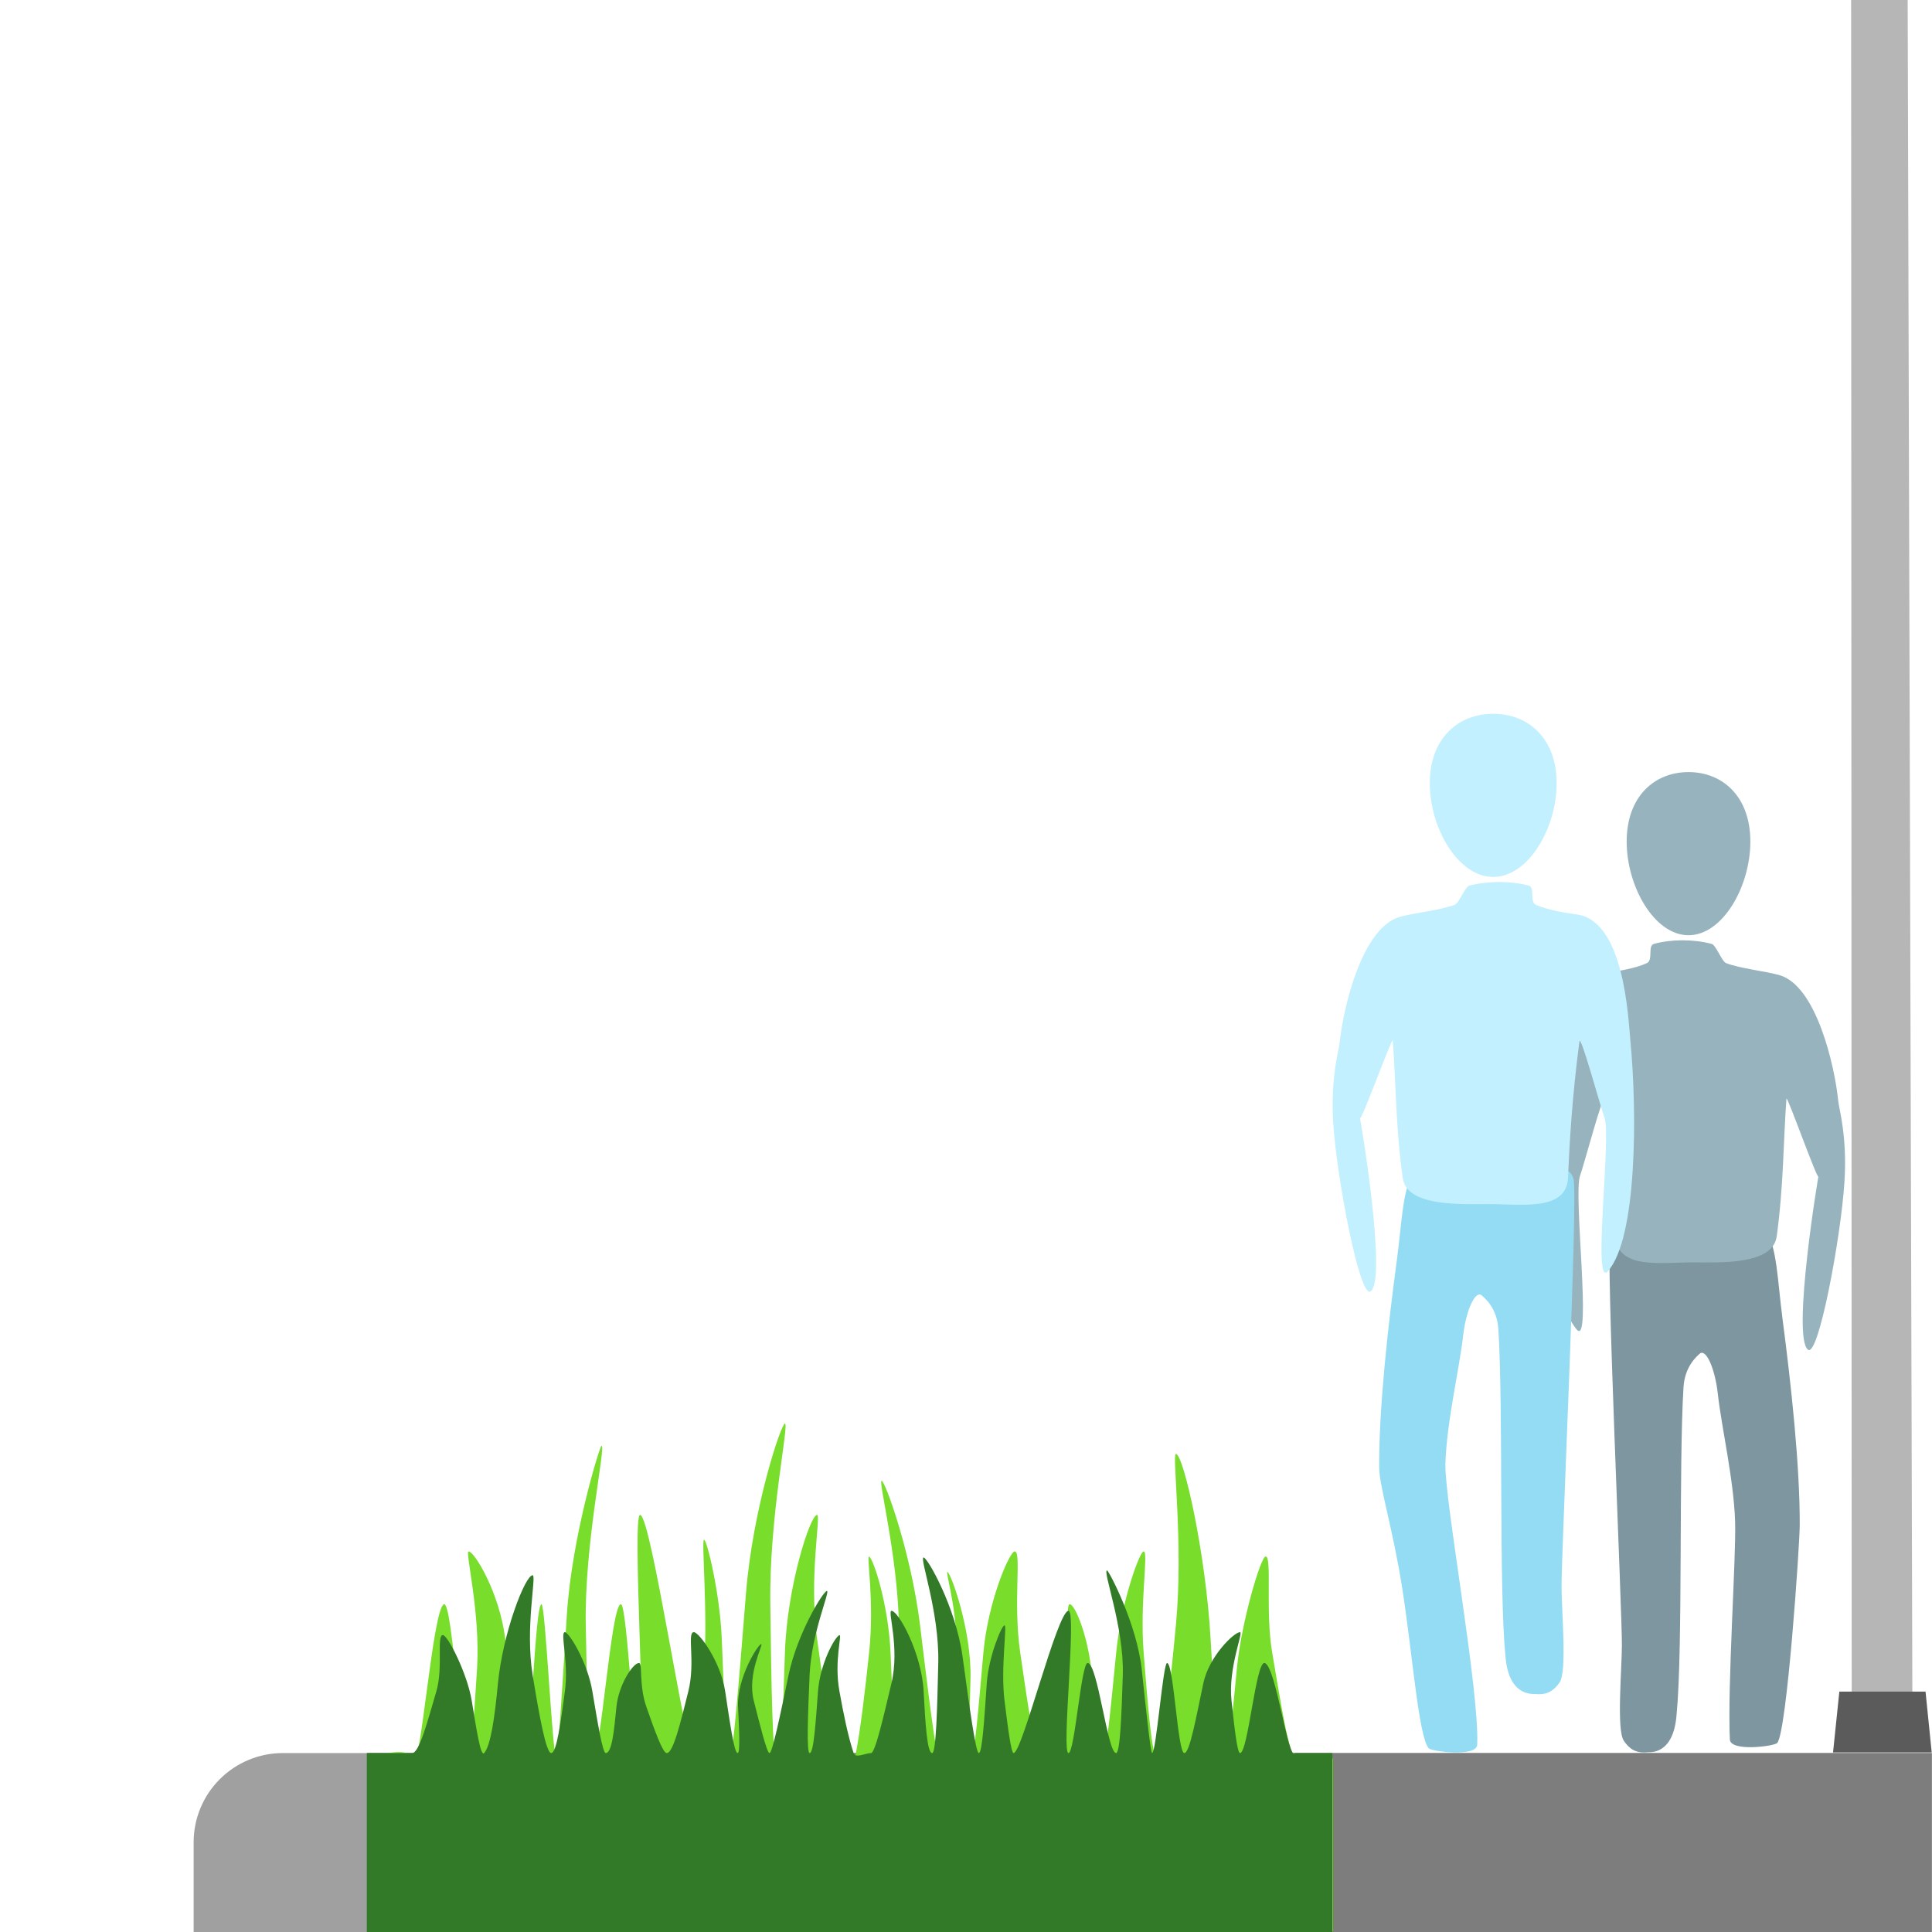 <?xml version="1.0" encoding="UTF-8" standalone="no"?>
<!DOCTYPE svg PUBLIC "-//W3C//DTD SVG 1.1//EN" "http://www.w3.org/Graphics/SVG/1.1/DTD/svg11.dtd">
<svg width="100%" height="100%" viewBox="0 0 26 26" version="1.1" xmlns="http://www.w3.org/2000/svg" xmlns:xlink="http://www.w3.org/1999/xlink" xml:space="preserve" xmlns:serif="http://www.serif.com/" style="fill-rule:evenodd;clip-rule:evenodd;stroke-linejoin:round;stroke-miterlimit:2;">
    <g transform="matrix(1,0,0,1,13,0)">
        <g id="b">
            <g id="Sidewalk-Right-Grass" serif:id="Sidewalk Right Grass">
                <g transform="matrix(0.995,0,0,1,-10.394,-0.69)">
                    <path d="M26,25.482C26,25.164 25.873,24.859 25.647,24.634C25.421,24.409 25.114,24.282 24.795,24.282C20.441,24.282 5.559,24.282 1.205,24.282C0.886,24.282 0.579,24.409 0.353,24.634C0.127,24.859 -0,25.164 -0,25.482C0,25.772 0,39.69 0,39.69L26,39.69L26,25.482Z" style="fill:rgb(160,160,160);"/>
                </g>
                <g transform="matrix(1.103,0,0,1,-11.601,-0.69)">
                    <rect x="3.213" y="24.282" width="19.087" height="15.408" style="fill:rgb(125,125,125);"/>
                </g>
                <g id="Grass-Median" serif:id="Grass Median" transform="matrix(1,0,0,1,-14.508,0)">
                    <g transform="matrix(-0.845,0,0,1.712,23.788,-17.907)">
                        <path d="M20.515,24.282C20.515,24.282 19.881,24.17 19.781,24.282C19.672,24.405 19.478,23.107 19.297,23.07C19.157,23.041 19.033,24.282 18.905,24.282C18.861,24.282 18.816,23.943 18.769,23.574C18.714,23.135 18.962,22.655 18.905,22.655C18.81,22.655 18.411,22.981 18.321,23.341C18.209,23.786 18.105,24.282 18.018,24.282C17.911,24.282 17.85,23.07 17.743,23.07C17.679,23.07 17.569,24.282 17.505,24.282C17.482,24.282 17.412,23.733 17.34,23.16C17.262,22.538 16.813,21.824 16.787,21.824C16.711,21.824 17.061,22.589 17.038,23.232C17.018,23.778 16.995,24.282 16.931,24.282C16.795,24.282 16.638,23.07 16.478,23.07C16.375,23.07 16.272,24.282 16.173,24.282C16.058,24.282 16.306,22.368 16.173,22.368C15.995,22.368 15.436,24.282 15.299,24.282C15.26,24.282 15.208,23.943 15.154,23.574C15.09,23.135 15.2,22.563 15.154,22.563C15.109,22.563 14.902,22.981 14.872,23.341C14.835,23.786 14.801,24.282 14.745,24.282C14.695,24.282 14.592,23.636 14.486,22.983C14.377,22.315 13.926,21.65 13.866,21.65C13.794,21.65 14.118,22.375 14.099,23.07C14.083,23.692 14.064,24.282 14.002,24.282C13.922,24.282 13.893,23.884 13.866,23.45C13.833,22.934 13.465,22.368 13.354,22.368C13.287,22.368 13.489,22.857 13.354,23.341C13.222,23.814 13.092,24.282 13.029,24.282C12.939,24.282 12.781,24.358 12.751,24.282C12.661,24.055 12.587,23.74 12.525,23.45C12.437,23.041 12.572,22.682 12.525,22.695C12.454,22.715 12.217,23.077 12.184,23.45C12.148,23.86 12.116,24.282 12.051,24.282C11.999,24.282 12.023,23.764 12.05,23.232C12.077,22.673 12.382,22.1 12.326,22.1C12.269,22.1 11.853,22.673 11.715,23.232C11.584,23.764 11.457,24.282 11.411,24.282C11.371,24.282 11.266,23.929 11.16,23.574C11.053,23.212 11.319,22.816 11.279,22.816C11.23,22.816 10.887,23.275 10.911,23.664C10.93,23.987 10.945,24.282 10.904,24.282C10.847,24.282 10.78,23.863 10.705,23.45C10.633,23.05 10.289,22.655 10.207,22.655C10.092,22.655 10.236,23.05 10.119,23.45C9.997,23.863 9.879,24.282 9.775,24.282C9.71,24.282 9.58,23.971 9.452,23.664C9.327,23.365 9.396,23.07 9.332,23.07C9.236,23.07 9.007,23.365 8.973,23.664C8.937,23.971 8.903,24.282 8.804,24.282C8.752,24.282 8.673,23.863 8.59,23.45C8.51,23.05 8.216,22.655 8.153,22.655C8.07,22.655 8.217,23.05 8.153,23.45C8.087,23.863 8.021,24.282 7.935,24.282C7.853,24.282 7.744,23.778 7.639,23.232C7.516,22.589 7.705,21.889 7.639,21.889C7.519,21.889 7.164,22.668 7.087,23.341C7.037,23.785 6.973,24.183 6.866,24.282C6.81,24.334 6.743,23.955 6.668,23.574C6.598,23.214 6.292,22.702 6.212,22.695C6.104,22.687 6.218,23.128 6.106,23.45C5.969,23.843 5.835,24.282 5.72,24.282L5.137,24.282L5.137,25.642L20.515,25.642L20.515,24.282Z" style="fill:rgb(121,221,44);"/>
                    </g>
                    <g transform="matrix(0.845,0,0,1,2.221,-0.69)">
                        <path d="M20.376,24.282L19.781,24.282C19.672,24.405 19.478,23.107 19.297,23.07C19.157,23.041 19.033,24.282 18.905,24.282C18.861,24.282 18.816,23.943 18.769,23.574C18.714,23.135 18.962,22.655 18.905,22.655C18.81,22.655 18.411,22.981 18.321,23.341C18.209,23.786 18.105,24.282 18.018,24.282C17.911,24.282 17.85,23.07 17.743,23.07C17.679,23.07 17.569,24.282 17.505,24.282C17.482,24.282 17.412,23.733 17.34,23.16C17.262,22.538 16.813,21.824 16.787,21.824C16.711,21.824 17.061,22.589 17.038,23.232C17.018,23.778 16.995,24.282 16.931,24.282C16.795,24.282 16.638,23.07 16.478,23.07C16.375,23.07 16.272,24.282 16.173,24.282C16.058,24.282 16.306,22.368 16.173,22.368C15.995,22.368 15.436,24.282 15.299,24.282C15.26,24.282 15.208,23.943 15.154,23.574C15.09,23.135 15.2,22.563 15.154,22.563C15.109,22.563 14.902,22.981 14.872,23.341C14.835,23.786 14.801,24.282 14.745,24.282C14.695,24.282 14.592,23.636 14.486,22.983C14.377,22.315 13.926,21.65 13.866,21.65C13.794,21.65 14.118,22.375 14.099,23.07C14.083,23.692 14.064,24.282 14.002,24.282C13.922,24.282 13.893,23.884 13.866,23.45C13.833,22.934 13.465,22.368 13.354,22.368C13.287,22.368 13.489,22.857 13.354,23.341C13.222,23.814 13.092,24.282 13.029,24.282C12.939,24.282 12.781,24.358 12.751,24.282C12.661,24.055 12.587,23.74 12.525,23.45C12.437,23.041 12.572,22.682 12.525,22.695C12.454,22.715 12.217,23.077 12.184,23.45C12.148,23.86 12.116,24.282 12.051,24.282C11.999,24.282 12.023,23.764 12.05,23.232C12.077,22.673 12.382,22.1 12.326,22.1C12.269,22.1 11.853,22.673 11.715,23.232C11.584,23.764 11.457,24.282 11.411,24.282C11.371,24.282 11.266,23.929 11.16,23.574C11.053,23.212 11.319,22.816 11.279,22.816C11.23,22.816 10.887,23.275 10.911,23.664C10.93,23.987 10.945,24.282 10.904,24.282C10.847,24.282 10.78,23.863 10.705,23.45C10.633,23.05 10.289,22.655 10.207,22.655C10.092,22.655 10.236,23.05 10.119,23.45C9.997,23.863 9.879,24.282 9.775,24.282C9.71,24.282 9.58,23.971 9.452,23.664C9.327,23.365 9.396,23.07 9.332,23.07C9.236,23.07 9.007,23.365 8.973,23.664C8.937,23.971 8.903,24.282 8.804,24.282C8.752,24.282 8.673,23.863 8.59,23.45C8.51,23.05 8.216,22.655 8.153,22.655C8.07,22.655 8.217,23.05 8.153,23.45C8.087,23.863 8.021,24.282 7.935,24.282C7.853,24.282 7.744,23.778 7.639,23.232C7.516,22.589 7.705,21.889 7.639,21.889C7.519,21.889 7.164,22.668 7.087,23.341C7.037,23.785 6.973,24.183 6.866,24.282C6.81,24.334 6.743,23.955 6.668,23.574C6.598,23.214 6.292,22.702 6.212,22.695C6.104,22.687 6.218,23.128 6.106,23.45C5.969,23.843 5.835,24.282 5.72,24.282L4.998,24.282L4.998,39.69L20.376,39.69L20.376,24.282Z" style="fill:rgb(50,122,39);"/>
                    </g>
                </g>
                <g transform="matrix(0.538,0,0,0.538,2.2,9.238)">
                    <g transform="matrix(-0.975,0,0,1,19.966,1.456)">
                        <g transform="matrix(-0.843,1.03204e-16,-1.11579e-16,-0.911,17.395,27.91)">
                            <path d="M10.977,17.122C10.831,16.699 11.336,6.86 11.329,5.898C11.324,5.198 11.164,3.586 11.387,3.287C11.551,3.067 11.752,2.935 12.108,2.97C12.181,2.977 12.901,2.887 12.994,4.011C13.19,5.854 13.056,10.841 13.204,12.993C13.244,13.579 13.621,13.848 13.692,13.91C13.884,14.074 14.163,13.514 14.249,12.807C14.364,11.876 14.737,10.447 14.775,9.29C14.807,8.312 14.538,4.782 14.615,3.314C14.652,2.979 15.976,3.136 16.058,3.227C16.354,3.556 16.739,8.668 16.741,9.202C16.748,10.845 16.476,13.091 16.218,14.864C16.06,15.945 16.056,16.84 15.692,17.34C15.2,18.016 14.307,17.064 13.25,16.985C12.328,16.916 11.218,17.816 10.977,17.122Z" style="fill:rgb(125,150,159);fill-rule:nonzero;"/>
                        </g>
                        <g transform="matrix(0.843,0,0,0.843,8.638,6.429)">
                            <path d="M-3.674,-1.715C-3.115,-1.857 -2.45,-1.857 -1.918,-1.715C-1.714,-1.66 -1.903,-1.237 -1.701,-1.144C-1.377,-0.995 -0.825,-0.904 -0.486,-0.858C0.923,-0.667 1.038,2.221 1.101,2.879C1.304,4.995 1.306,8.759 0.43,9.732C-0.033,10.247 0.542,5.729 0.333,5.166C0.203,4.817 -0.379,2.663 -0.411,2.912C-0.627,4.567 -0.701,5.851 -0.75,6.962C-0.793,7.955 -2.15,7.735 -3.061,7.736C-3.929,7.737 -5.533,7.821 -5.653,6.962C-5.867,5.43 -5.853,4.119 -5.949,2.879C-5.959,2.742 -6.91,5.358 -6.924,5.185C-6.935,5.048 -6.099,9.975 -6.607,10.328C-6.925,10.549 -7.6,7.024 -7.712,5.378C-7.806,4.009 -7.552,3.197 -7.528,2.967C-7.418,1.888 -6.854,-0.485 -5.729,-0.79C-5.281,-0.911 -4.549,-0.981 -4.113,-1.144C-3.981,-1.194 -3.804,-1.681 -3.674,-1.715Z" style="fill:rgb(151,180,190);fill-rule:nonzero;"/>
                        </g>
                        <g transform="matrix(0.451,0,0,0.58,4.549,0.686)">
                            <path d="M3.518,0C5.46,0 7.036,1.055 7.036,2.996C7.036,4.938 5.46,7.036 3.518,7.036C1.576,7.036 0,4.938 0,2.996C0,1.055 1.576,0 3.518,0Z" style="fill:rgb(151,180,190);"/>
                        </g>
                    </g>
                    <g transform="matrix(1,0,0,1,2.963,-0.002)">
                        <g transform="matrix(-0.843,1.03204e-16,-1.11579e-16,-0.911,17.395,27.91)">
                            <path d="M10.977,17.122C10.831,16.699 11.336,6.86 11.329,5.898C11.324,5.198 11.164,3.586 11.387,3.287C11.551,3.067 11.752,2.935 12.108,2.97C12.181,2.977 12.901,2.887 12.994,4.011C13.19,5.854 13.056,10.841 13.204,12.993C13.244,13.579 13.621,13.848 13.692,13.91C13.884,14.074 14.163,13.514 14.249,12.807C14.364,11.876 14.737,10.447 14.775,9.29C14.807,8.312 13.755,3.036 13.832,1.568C13.868,1.233 15.193,1.391 15.274,1.481C15.57,1.81 15.754,4.083 16.054,5.862C16.333,7.513 16.739,8.668 16.741,9.202C16.748,10.845 16.476,13.091 16.218,14.864C16.06,15.945 16.056,16.84 15.692,17.34C15.2,18.016 14.307,17.064 13.25,16.985C12.328,16.916 11.218,17.816 10.977,17.122Z" style="fill:rgb(147,220,244);fill-rule:nonzero;"/>
                        </g>
                        <g transform="matrix(0.843,0,0,0.843,8.638,6.429)">
                            <path d="M-3.674,-1.715C-3.115,-1.857 -2.45,-1.857 -1.918,-1.715C-1.714,-1.66 -1.903,-1.237 -1.701,-1.144C-1.377,-0.995 -0.825,-0.904 -0.486,-0.858C0.923,-0.667 1.038,2.221 1.101,2.879C1.304,4.995 1.306,8.759 0.43,9.732C-0.033,10.247 0.542,5.729 0.333,5.166C0.203,4.817 -0.379,2.663 -0.411,2.912C-0.627,4.567 -0.701,5.851 -0.75,6.962C-0.793,7.955 -2.15,7.735 -3.061,7.736C-3.929,7.737 -5.533,7.821 -5.653,6.962C-5.867,5.43 -5.853,4.119 -5.949,2.879C-5.959,2.742 -6.91,5.358 -6.924,5.185C-6.935,5.048 -6.099,9.975 -6.607,10.328C-6.925,10.549 -7.6,7.024 -7.712,5.378C-7.806,4.009 -7.552,3.197 -7.528,2.967C-7.418,1.888 -6.854,-0.485 -5.729,-0.79C-5.281,-0.911 -4.549,-0.981 -4.113,-1.144C-3.981,-1.194 -3.804,-1.681 -3.674,-1.715Z" style="fill:rgb(194,240,255);fill-rule:nonzero;"/>
                        </g>
                        <g transform="matrix(0.451,0,0,0.58,4.549,0.686)">
                            <path d="M3.518,0C5.46,0 7.036,1.055 7.036,2.996C7.036,4.938 5.46,7.036 3.518,7.036C1.576,7.036 0,4.938 0,2.996C0,1.055 1.576,0 3.518,0Z" style="fill:rgb(194,240,255);"/>
                        </g>
                    </g>
                </g>
            </g>
        </g>
    </g>
    <g id="Street-Lamp" serif:id="Street Lamp">
        <g transform="matrix(1.01,0,0,0.788,-0.087,4.591)">
            <path d="M15.642,-28.594L14.912,-28.818L15.358,-29.249L24.921,-23.204L25.083,-0.219L25.107,-23.204L24.921,-23.763L14.912,-29.43L13.507,-29.249L12.61,-29.524C12.61,-29.524 12.669,-28.999 13.99,-28.594C15.31,-28.188 15.642,-28.594 15.642,-28.594Z" style="fill:rgb(255,225,0);"/>
        </g>
        <path d="M15.716,-18.139L24.928,-13.37L25.182,5.477L25.596,5.477L25.182,-15.23L15.716,-18.873L15.716,-19.108L12.686,-19.598C12.686,-19.598 12.373,-19.633 12.378,-19.108C12.381,-18.763 12.653,-18.671 12.653,-18.671L15.716,-17.938L15.716,-18.139Z" style="fill:rgb(204,204,204);"/>
        <g transform="matrix(1.01,0,0,0.788,-0.087,4.591)">
            <path d="M25.462,-25.653L24.746,-25.653L24.759,23.592L25.568,23.592L25.462,-25.653Z" style="fill:rgb(182,182,182);"/>
        </g>
        <g transform="matrix(1.804,0,0,0.04,-19.997,22.64)">
            <path d="M25.449,3.122L24.806,3.122L24.759,23.592L25.495,23.592L25.449,3.122Z" style="fill:rgb(91,91,91);"/>
        </g>
    </g>
</svg>

